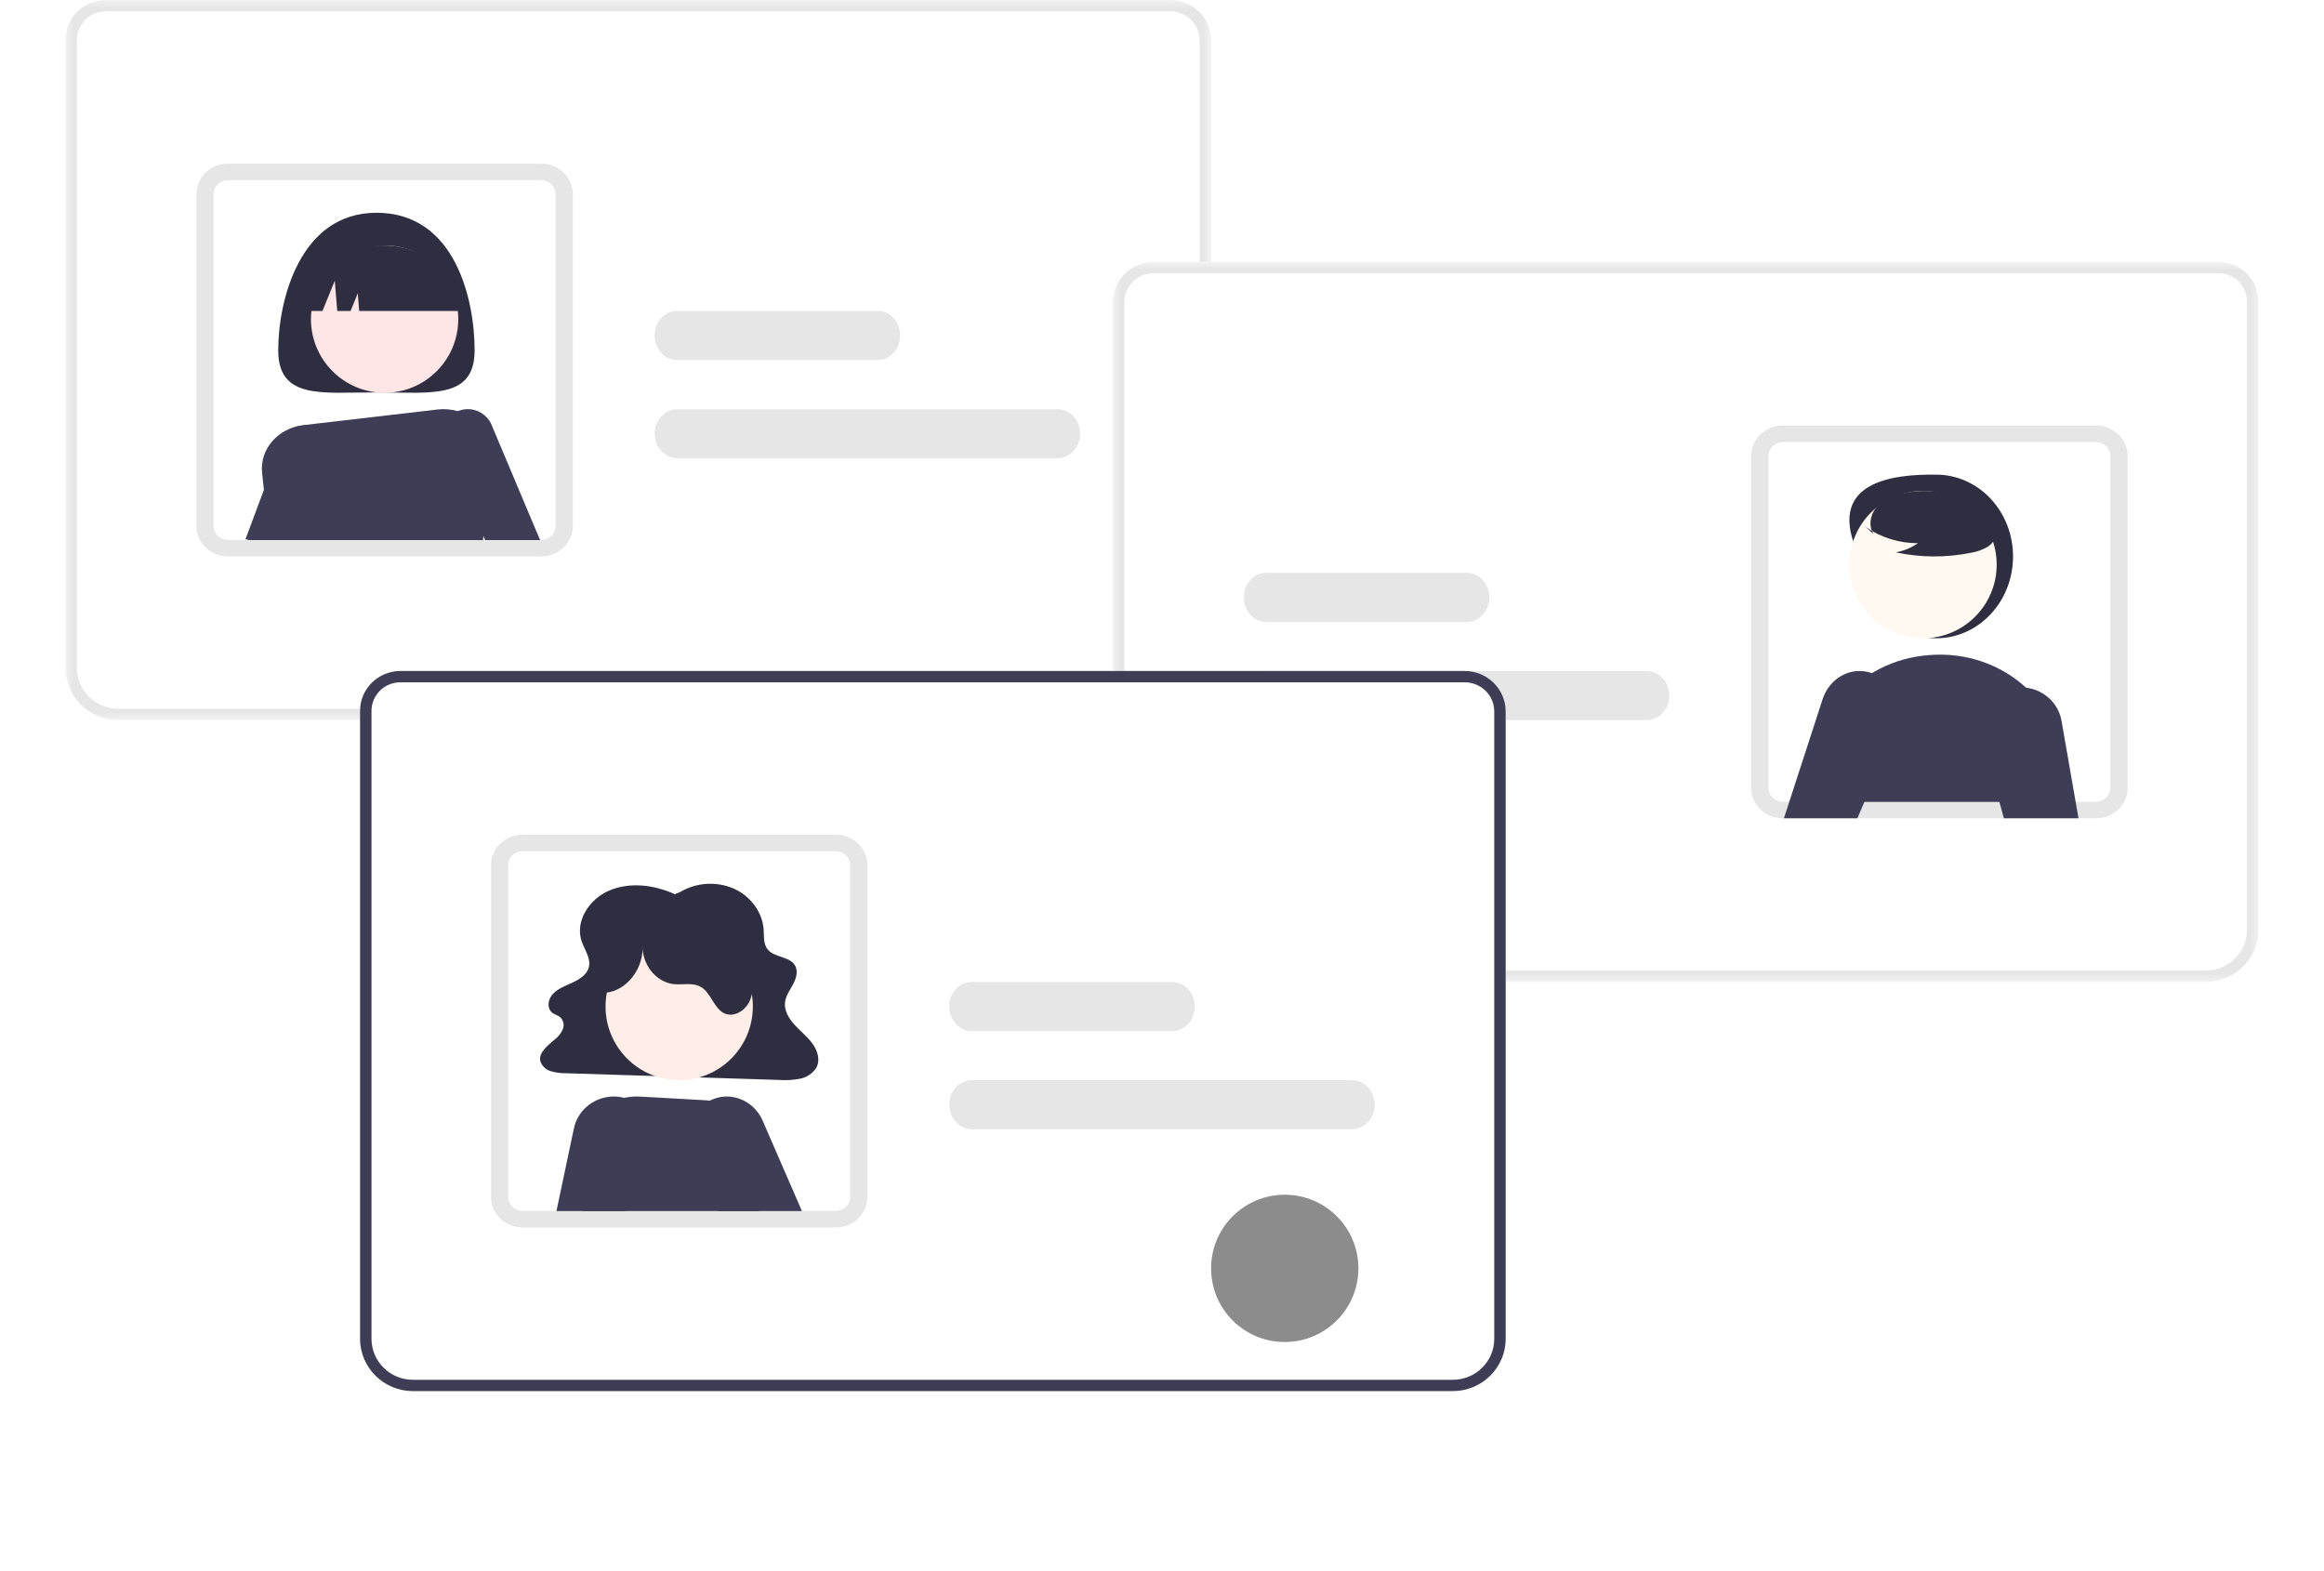 <?xml version="1.0" encoding="UTF-8"?>
<svg width="142px" height="96px" viewBox="0 0 142 96" version="1.1" xmlns="http://www.w3.org/2000/svg" xmlns:xlink="http://www.w3.org/1999/xlink">
    <title>图</title>
    <defs>
        <polygon id="path-1" points="0 0 70 0 70 44 0 44"></polygon>
        <polygon id="path-3" points="0 0 70 0 70 44 0 44"></polygon>
        <filter color-interpolation-filters="auto" id="filter-5">
            <feColorMatrix in="SourceGraphic" type="matrix" values="0 0 0 0 1 0 0 0 0 1 0 0 0 0 1 0 0 0 1 0"></feColorMatrix>
        </filter>
    </defs>
    <g id="个人账号" stroke="none" stroke-width="1" fill="none" fill-rule="evenodd">
        <g id="账号信息-未认证" transform="translate(-968, -194)">
            <g id="图" transform="translate(968, 194)">
                <rect id="矩形" stroke="#979797" fill="#D8D8D8" opacity="0" x="0.5" y="0.5" width="141" height="95" rx="9"></rect>
                <path d="M70.769,44 L7.231,44 C5.447,43.998 4.002,42.569 4,40.805 L4,2.433 C4.001,1.09 5.102,0.002 6.46,0 L71.503,0 C72.881,0.002 73.998,1.106 74,2.469 L74,40.805 C73.998,42.569 72.553,43.998 70.769,44" id="Fill-1" fill="#FFFFFF"></path>
                <g id="编组" transform="translate(4, 0)">
                    <mask id="mask-2" fill="white">
                        <use xlink:href="#path-1"></use>
                    </mask>
                    <g id="Clip-4"></g>
                    <path d="M2.46,0.691 C1.488,0.692 0.7,1.472 0.699,2.433 L0.699,40.805 C0.7,42.187 1.833,43.308 3.231,43.309 L66.769,43.309 C68.167,43.308 69.3,42.187 69.301,40.805 L69.301,2.469 C69.3,1.488 68.496,0.692 67.503,0.691 L2.46,0.691 Z M66.769,44 L3.231,44 C1.447,43.998 0.002,42.569 -1.74634185e-05,40.805 L-1.74634185e-05,2.433 C0.002,1.09 1.102,0.002 2.46,-3.45447822e-05 L67.503,-3.45447822e-05 C68.882,0.002 69.999,1.106 70,2.469 L70,40.805 C69.998,42.569 68.553,43.998 66.769,44 L66.769,44 Z" id="Fill-3" fill="#E6E6E6" mask="url(#mask-2)"></path>
                </g>
                <path d="M13.931,11.012 C13.447,11.013 13.054,11.39 13.053,11.856 L13.053,32.144 C13.053,32.179 13.055,32.213 13.06,32.248 C13.116,32.67 13.489,32.987 13.931,32.988 L33.069,32.988 C33.554,32.987 33.946,32.61 33.947,32.144 L33.947,11.856 C33.946,11.39 33.554,11.013 33.069,11.012 L13.931,11.012 Z M33.069,34 L13.931,34 C12.963,33.999 12.145,33.309 12.017,32.387 C12.005,32.306 12,32.225 12,32.144 L12,11.856 C12.001,10.831 12.865,10.001 13.931,10 L33.069,10 C34.135,10.001 34.999,10.831 35,11.856 L35,32.144 C34.999,33.169 34.135,33.999 33.069,34 L33.069,34 Z" id="Fill-5" fill="#E6E6E6"></path>
                <path d="M64.595,28 L41.405,28 C40.629,28 40,27.328 40,26.5 C40,25.672 40.629,25 41.405,25 L64.595,25 C65.371,25 66,25.672 66,26.5 C66,27.328 65.371,28 64.595,28" id="Fill-7" fill="#E6E6E6"></path>
                <path d="M53.636,22 L41.364,22 C40.611,22 40,21.328 40,20.5 C40,19.672 40.611,19 41.364,19 L53.636,19 C54.389,19 55,19.672 55,20.5 C55,21.328 54.389,22 53.636,22" id="Fill-9" fill="#E6E6E6"></path>
                <path d="M29,21.403 C29,24.434 26.314,23.975 23,23.975 C19.686,23.975 17,24.434 17,21.403 C17,18.372 18.312,13 23,13 C27.849,13 29,18.372 29,21.403" id="Fill-11" fill="#2F2E41"></path>
                <path d="M30.086,26.08 C29.963,25.721 29.717,25.417 29.392,25.224 C29.329,25.185 29.264,25.152 29.196,25.123 C28.387,24.783 27.458,25.17 27.122,25.987 C26.969,26.359 26.96,26.775 27.096,27.153 L29.644,33 L33,33 L30.086,26.08 Z" id="Fill-13" fill="#3F3D56"></path>
                <path d="M19.179,26.166 C18.456,25.767 17.587,26.113 17.237,26.937 C17.213,26.994 17.192,27.053 17.174,27.113 L15,32.947 C15.111,32.982 15.226,33 15.342,33 L18.069,33 L19.912,28.223 C20.167,27.424 19.85,26.535 19.179,26.166" id="Fill-15" fill="#3F3D56"></path>
                <path d="M28,19.5 C28,21.985 25.985,24 23.5,24 C21.015,24 19,21.985 19,19.5 C19,17.015 21.015,15 23.5,15 C25.985,15 28,17.015 28,19.5 Z" id="Fill-17" fill="#FFE6E6"></path>
                <path d="M29.105,25.748 C29.08,25.727 29.055,25.703 29.028,25.683 C28.401,25.163 27.56,24.922 26.724,25.022 L18.546,25.976 C16.988,26.154 15.866,27.44 16.013,28.88 C16.125,30.042 16.306,31.508 16.595,33 L29.514,33 L29.989,27.912 C30.066,27.105 29.741,26.309 29.105,25.748" id="Fill-19" fill="#3F3D56"></path>
                <path d="M18,19 L18,19 L19.704,19 L20.456,17.154 L20.606,19 L21.421,19 L21.86,17.923 L21.947,19 L28,19 C28,16.791 25.958,15 23.439,15 L22.561,15 C20.042,15 18,16.791 18,19" id="Fill-21" fill="#2F2E41"></path>
                <path d="M68,56.805 L68,18.469 C68.002,17.106 69.118,16.002 70.497,16 L135.54,16 C136.898,16.002 137.999,17.09 138,18.433 L138,56.805 C137.998,58.569 136.553,59.998 134.769,60 L71.231,60 C69.447,59.998 68.002,58.569 68,56.805" id="Fill-23" fill="#FFFFFF"></path>
                <g id="编组" transform="translate(68, 16)">
                    <mask id="mask-4" fill="white">
                        <use xlink:href="#path-3"></use>
                    </mask>
                    <g id="Clip-26"></g>
                    <path d="M2.497,0.691 C1.504,0.692 0.7,1.488 0.699,2.469 L0.699,40.805 C0.7,42.187 1.833,43.308 3.231,43.309 L66.769,43.309 C68.167,43.308 69.3,42.187 69.301,40.805 L69.301,2.433 C69.3,1.472 68.512,0.692 67.54,0.691 L2.497,0.691 Z M0,40.805 L0,2.469 C0.002,1.106 1.118,0.002 2.497,-3.4544782e-05 L67.54,-3.4544782e-05 C68.898,0.002 69.999,1.09 70,2.433 L70,40.805 C69.998,42.569 68.553,43.998 66.769,44 L3.231,44 C1.447,43.998 0.002,42.569 0,40.805 L0,40.805 Z" id="Fill-25" fill="#E6E6E6" mask="url(#mask-4)"></path>
                </g>
                <path d="M108.931,27.012 C108.446,27.013 108.054,27.39 108.053,27.856 L108.053,48.144 C108.054,48.61 108.446,48.987 108.931,48.988 L128.069,48.988 C128.511,48.987 128.884,48.67 128.94,48.248 C128.945,48.213 128.947,48.179 128.947,48.144 L128.947,27.856 C128.946,27.39 128.553,27.013 128.069,27.012 L108.931,27.012 Z M107,48.144 L107,27.856 C107.001,26.831 107.865,26.001 108.931,26 L128.069,26 C129.135,26.001 129.999,26.831 130,27.856 L130,48.144 C130,48.225 129.995,48.306 129.983,48.387 C129.855,49.309 129.037,49.999 128.069,50 L108.931,50 C107.865,49.999 107.001,49.169 107,48.144 L107,48.144 Z" id="Fill-27" fill="#E6E6E6"></path>
                <path d="M76,42.5 C76.001,41.672 76.63,41.001 77.405,41 L100.595,41 C101.371,41 102,41.672 102,42.5 C102,43.328 101.371,44 100.595,44 L77.405,44 C76.63,43.999 76.001,43.328 76,42.5" id="Fill-29" fill="#E6E6E6"></path>
                <path d="M76,36.5 C76.001,35.672 76.611,35.001 77.364,35 L89.636,35 C90.389,35 91,35.672 91,36.5 C91,37.328 90.389,38 89.636,38 L77.364,38 C76.611,37.999 76.001,37.328 76,36.5" id="Fill-31" fill="#E6E6E6"></path>
                <path d="M113.606,34.001 C114.782,36.462 115.709,39 118.303,39 C120.897,39 123,36.762 123,34.001 C123,31.24 120.897,29.002 118.303,29.002 C115.667,28.967 111.417,29.42 113.606,34.001" id="Fill-33" fill="#2F2E41"></path>
                <path d="M122,34.5 C122,36.985 119.985,39 117.5,39 C115.015,39 113,36.985 113,34.5 C113,32.015 115.015,30 117.5,30 C119.985,30 122,32.015 122,34.5 Z" id="Fill-35" fill="#FFF9F2"></path>
                <path d="M124.026,42.244 C123.744,41.96 123.438,41.698 123.111,41.461 C121.68,40.422 119.886,39.907 118.071,40.014 C117.998,40.017 117.926,40.022 117.853,40.029 C115.726,40.186 113.776,41.183 112.498,42.765 C111.201,44.371 110.714,46.418 111.163,48.38 C111.211,48.586 111.254,48.793 111.295,49 L125.749,49 L125.916,47.964 C126.254,45.89 125.559,43.787 124.026,42.244" id="Fill-37" fill="#3F3D56"></path>
                <path d="M125.962,44.038 C125.754,42.867 124.721,42.009 123.509,42 C123.486,42 123.461,42.002 123.439,42.002 C123.243,42.006 123.048,42.033 122.859,42.081 C121.524,42.429 120.73,43.772 121.085,45.081 C121.086,45.085 121.086,45.088 121.087,45.092 L122.442,50 L127,50 L125.962,44.038 Z" id="Fill-39" fill="#3F3D56"></path>
                <path d="M115.737,42.397 C115.573,42.05 115.338,41.748 115.049,41.513 C114.845,41.347 114.617,41.218 114.374,41.132 C114.275,41.096 114.173,41.067 114.07,41.045 C112.909,40.808 111.761,41.519 111.365,42.719 L109,50 L113.489,50 L115.779,44.645 C116.088,43.929 116.072,43.099 115.737,42.397" id="Fill-41" fill="#3F3D56"></path>
                <path d="M114,32.202 C114.937,32.85 116.05,33.195 117.189,33.19 C116.783,33.473 116.321,33.663 115.834,33.749 C117.347,34.075 118.912,34.083 120.43,33.775 C120.767,33.721 121.092,33.609 121.392,33.444 C121.693,33.275 121.909,32.985 121.986,32.648 C122.086,32.07 121.638,31.546 121.171,31.192 C119.725,30.113 117.872,29.741 116.122,30.181 C115.558,30.327 114.993,30.574 114.627,31.028 C114.261,31.482 114.152,32.182 114.501,32.649 L114,32.202 Z" id="Fill-43" fill="#2F2E41"></path>
                <path d="M88.769,85 L25.231,85 C23.447,84.998 22.002,83.569 22,81.805 L22,43.433 C22.002,42.09 23.102,41.002 24.46,41 L89.503,41 C90.881,41.002 91.998,42.106 92,43.469 L92,81.805 C91.998,83.569 90.553,84.998 88.769,85" id="Fill-45" fill="#FFFFFF"></path>
                <path d="M24.46,41.691 C23.488,41.692 22.7,42.472 22.699,43.433 L22.699,81.805 C22.7,83.187 23.833,84.308 25.231,84.309 L88.769,84.309 C90.167,84.308 91.3,83.187 91.301,81.805 L91.301,43.469 C91.3,42.488 90.496,41.692 89.503,41.691 L24.46,41.691 Z M88.769,85 L25.231,85 C23.447,84.998 22.002,83.569 22,81.805 L22,43.433 C22.002,42.09 23.102,41.002 24.46,41 L89.503,41 C90.881,41.002 91.998,42.106 92,43.469 L92,81.805 C91.998,83.569 90.553,84.998 88.769,85 L88.769,85 Z" id="Fill-47" fill="#3F3D56"></path>
                <path d="M31.931,52.012 C31.447,52.013 31.054,52.39 31.053,52.856 L31.053,73.144 C31.053,73.179 31.055,73.213 31.06,73.248 C31.116,73.67 31.489,73.987 31.931,73.988 L51.069,73.988 C51.554,73.987 51.946,73.61 51.947,73.144 L51.947,52.856 C51.946,52.39 51.554,52.013 51.069,52.012 L31.931,52.012 Z M51.069,75 L31.931,75 C30.963,74.999 30.145,74.309 30.017,73.387 C30.005,73.306 30,73.225 30,73.144 L30,52.856 C30.001,51.831 30.865,51.001 31.931,51 L51.069,51 C52.135,51.001 52.999,51.831 53,52.856 L53,73.144 C52.999,74.169 52.135,74.999 51.069,75 L51.069,75 Z" id="Fill-49" fill="#E6E6E6"></path>
                <path d="M41.226,54.637 C39.996,54.067 38.486,53.88 37.235,54.41 C35.984,54.94 35.131,56.299 35.536,57.502 C35.719,58.047 36.137,58.583 35.974,59.134 C35.849,59.558 35.412,59.838 34.983,60.037 C34.554,60.236 34.084,60.403 33.774,60.739 C33.464,61.074 33.399,61.652 33.786,61.913 C33.914,61.998 34.074,62.039 34.198,62.129 C34.414,62.305 34.495,62.598 34.399,62.859 C34.296,63.116 34.126,63.339 33.905,63.507 C33.465,63.886 32.884,64.319 33.02,64.857 C33.123,65.148 33.362,65.371 33.661,65.454 C33.966,65.542 34.283,65.584 34.601,65.578 L47.589,65.986 C48.018,66.018 48.449,65.994 48.872,65.915 C49.287,65.839 49.652,65.595 49.879,65.24 C50.127,64.78 49.964,64.215 49.657,63.786 C49.35,63.357 48.915,63.019 48.556,62.625 C48.197,62.231 47.903,61.74 47.966,61.231 C48.017,60.824 48.286,60.472 48.48,60.101 C48.673,59.731 48.785,59.269 48.535,58.928 C48.182,58.448 47.335,58.492 46.933,58.044 C46.631,57.707 46.689,57.221 46.659,56.786 C46.587,55.739 45.86,54.751 44.826,54.292 C43.759,53.835 42.537,53.918 41.542,54.515 L41.226,54.637 Z" id="Fill-51" fill="#2F2E41"></path>
                <path d="M41.5,57 C43.985,57 46,59.015 46,61.5 C46,63.985 43.985,66 41.5,66 C39.015,66 37,63.985 37,61.5 C37,59.015 39.015,57 41.5,57" id="Fill-53" fill="#FFEEE7"></path>
                <path d="M46.731,71.129 C46.723,69.678 45.917,68.349 44.634,67.671 C44.583,67.643 44.53,67.618 44.477,67.594 C44.02,67.377 43.525,67.251 43.02,67.223 L39.153,67.006 C38.607,66.975 38.06,67.059 37.549,67.253 C37.424,67.299 37.302,67.352 37.183,67.412 C36.809,67.596 36.468,67.839 36.171,68.131 C35.381,68.911 34.957,69.989 35.003,71.099 L35.073,72.738 L35.559,74 L46.37,74 C46.504,73.838 46.621,73.661 46.718,73.474 C47.089,72.738 47.094,71.869 46.731,71.129" id="Fill-55" fill="#3F3D56"></path>
                <path d="M46.607,68.492 C46.426,68.074 46.142,67.716 45.786,67.456 C45.529,67.268 45.24,67.134 44.936,67.062 C44.814,67.033 44.691,67.015 44.566,67.006 C44.322,66.988 44.076,67.011 43.837,67.073 C42.54,67.416 41.749,68.815 42.072,70.196 C42.119,70.397 42.188,70.59 42.278,70.773 L43.803,73.846 L43.88,74 L49,74 L46.607,68.492 Z" id="Fill-57" fill="#3F3D56"></path>
                <path d="M38.639,67.267 C38.391,67.144 38.125,67.061 37.849,67.024 C37.644,66.995 37.437,66.992 37.231,67.015 C36.158,67.134 35.285,67.913 35.067,68.946 L34,74 L38.172,74 L38.951,73.689 L39.921,70.053 C40.212,68.946 39.68,67.79 38.639,67.267" id="Fill-59" fill="#3F3D56"></path>
                <path d="M37.021,60.653 C38.314,60.539 39.387,59.116 39.253,57.695 C39.221,58.907 40.02,59.953 41.109,60.127 C41.702,60.199 42.352,60.001 42.869,60.331 C43.44,60.696 43.623,61.583 44.219,61.898 C44.794,62.203 45.525,61.787 45.809,61.157 C46.094,60.527 46.024,59.771 45.835,59.099 C44.976,56.032 42.022,54.313 39.238,55.26 C38.413,55.541 37.663,56.041 37.054,56.716 C36.51,57.318 36.079,58.086 36.009,58.932 C35.939,59.778 36.295,60.696 36.984,61.076 L37.021,60.653 Z" id="Fill-61" fill="#2F2E41"></path>
                <path d="M82.595,69 L59.405,69 C58.629,69 58,68.329 58,67.5 C58,66.672 58.629,66 59.405,66 L82.595,66 C83.371,66 84,66.672 84,67.5 C84,68.329 83.371,69 82.595,69" id="Fill-63" fill="#E6E6E6"></path>
                <path d="M59.364,63 C58.611,63 58,62.329 58,61.5 C58,60.672 58.611,60 59.364,60 L71.636,60 C72.389,60 73,60.672 73,61.5 C73,62.329 72.389,63 71.636,63 L59.364,63 Z" id="Fill-65" fill="#E6E6E6"></path>
                <path d="M78.506,73 C76.017,73 74,75.012 74,77.5 C74,79.988 76.017,82.005 78.506,82 C80.992,81.996 83.004,79.977 83,77.492 C82.996,75.013 80.986,73.004 78.506,73" id="Fill-67" fill="#8C8C8C"></path>
                <g id="ICON/18px/取消" transform="translate(76, 75)">
                    <rect id="矩形" fill="#000000" opacity="0" x="0" y="0" width="5" height="5"></rect>
                    <g filter="url(#filter-5)" id="编组-2">
                        <g transform="translate(0.278, 0.278)">
                            <path d="" id="矩形" stroke="#979797" fill="#D8D8D8" transform="translate(2.222, 2.222) rotate(-315) translate(-2.222, -2.222) "></path>
                            <path d="" id="矩形" stroke="#979797" fill="#D8D8D8" transform="translate(2.222, 2.222) rotate(-585) translate(-2.222, -2.222) "></path>
                        </g>
                    </g>
                </g>
            </g>
        </g>
    </g>
</svg>